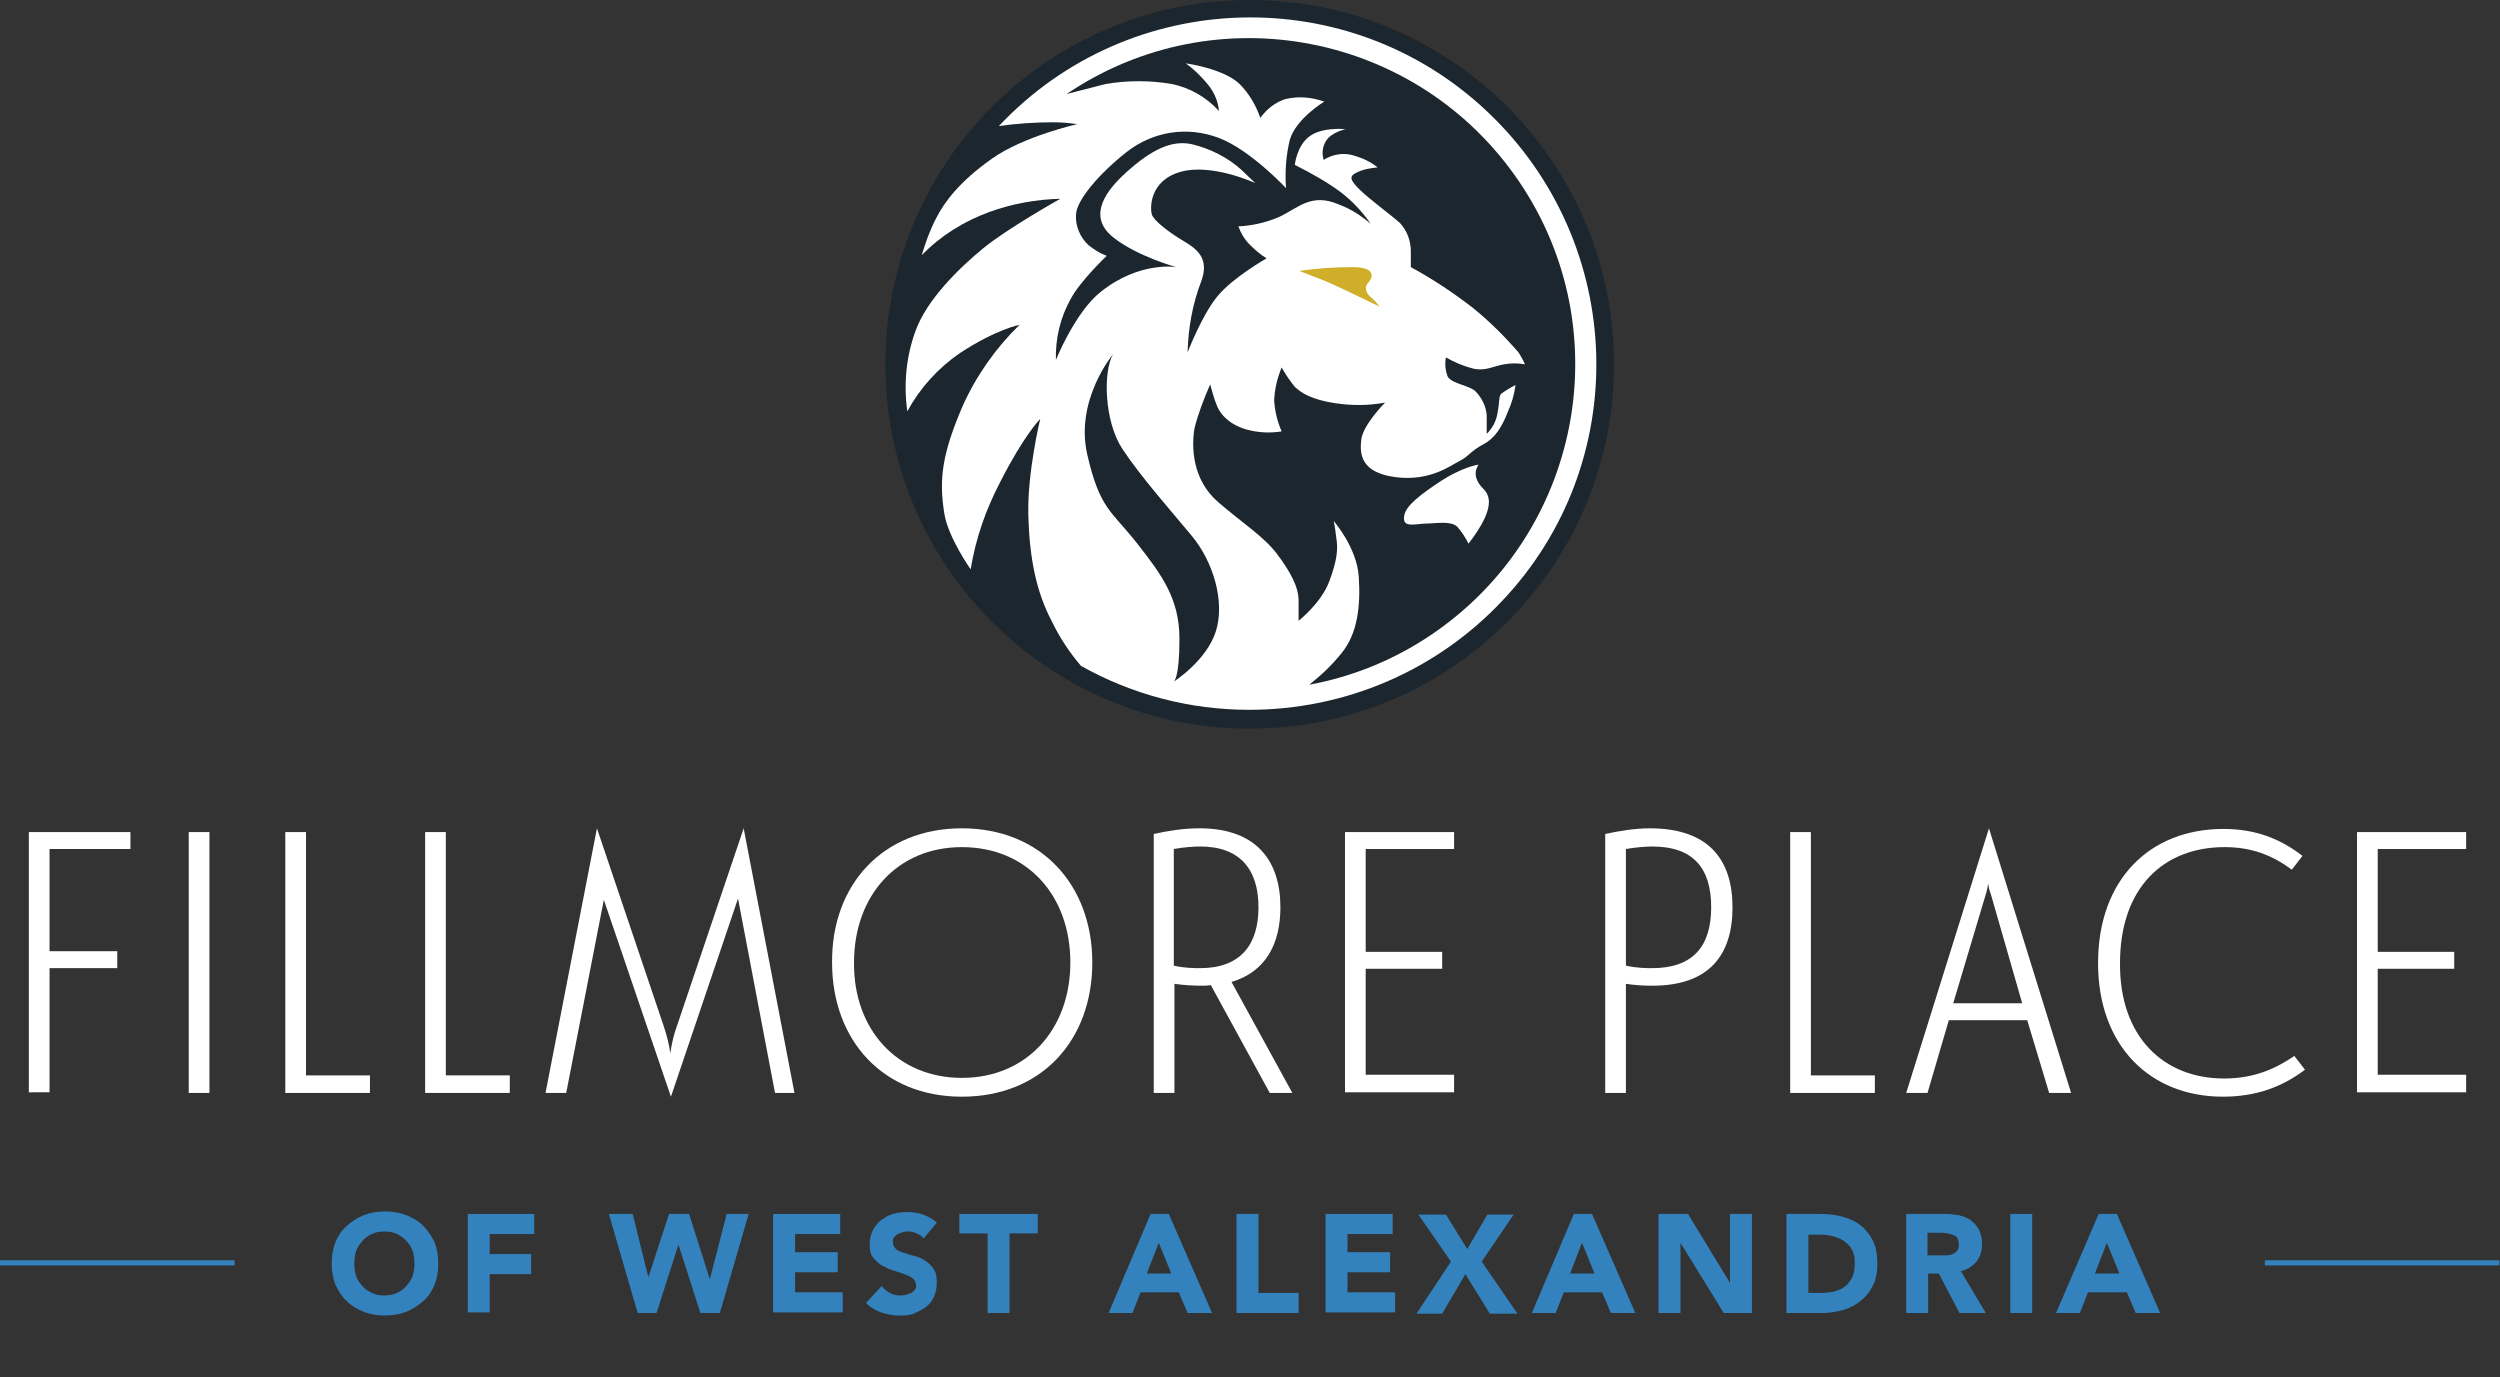<?xml version="1.0" encoding="utf-8"?>
<!-- Generator: Adobe Illustrator 22.0.1, SVG Export Plug-In . SVG Version: 6.00 Build 0)  -->
<svg version="1.1" id="Layer_1" xmlns="http://www.w3.org/2000/svg" xmlns:xlink="http://www.w3.org/1999/xlink" x="0px" y="0px"
	 viewBox="0 0 398.7 219.6" style="enable-background:new 0 0 398.7 219.6;" xml:space="preserve">
<rect x="0" y="0" width="398.7" height="219.6" fill="#333333" stroke="none"/>
<style type="text/css">
	.st0{enable-background:new    ;}
	.st1{fill:#FFFFFF;}
	.st2{fill:#3382BD;}
	.st3{fill:#1C262E;}
	.st4{fill:#CFAE29;}
	.st5{fill:none;stroke:#3382BD;stroke-width:0.82;stroke-miterlimit:10;}
</style>
<title>Asset 1</title>
<g id="Layer_2_1_">
	<g id="Layer_1-2">
		<g>
			<g class="st0">
				<path class="st1" d="M4.6,132.7h16.2v2.7H7.9v16.3h10.8v2.7H7.9v19.8H4.6V132.7z"/>
				<path class="st1" d="M30.1,174.3v-41.6h3.3v41.6H30.1z"/>
				<path class="st1" d="M45.5,174.3v-41.6h3.3v38.8H59v2.8H45.5z"/>
				<path class="st1" d="M67.8,174.3v-41.6h3.3v38.8h10.2v2.8H67.8z"/>
			</g>
			<g class="st0">
				<path class="st1" d="M95.2,132.1l10.6,31.4c0.6,1.8,0.9,3,1.1,4.5c0.2-1.4,0.5-2.9,1.1-4.5l10.6-31.4l8.1,42.2h-3.1l-5.9-31
					l-10.7,31.6l-10.7-31.4l-6,30.8H87L95.2,132.1z"/>
			</g>
			<g class="st0">
				<path class="st1" d="M153.4,132.1c12.6,0,20.8,9,20.8,21.4c0,12.4-8.1,21.4-20.8,21.4c-12.6,0-20.7-9-20.7-21.4
					C132.6,141.1,140.8,132.1,153.4,132.1z M153.4,171.9c10.3,0,17.3-7.7,17.3-18.4c0-10.7-6.9-18.4-17.3-18.4
					c-10.3,0-17.2,7.7-17.2,18.4C136.1,164.2,143.1,171.9,153.4,171.9z"/>
				<path class="st1" d="M204.2,144.7c0,5.9-2.4,10.3-7.8,11.9l9.7,17.7h-3.6l-9.4-17.2c-0.5,0.1-1,0.1-1.5,0.1
					c-1.4,0-2.9-0.1-4.3-0.3v17.4h-3.3V133c2.3-0.5,4.7-0.9,7.3-0.9C200.3,132.1,204.2,137.2,204.2,144.7z M187.2,154
					c1.7,0.4,3.3,0.4,4.2,0.4c6.5,0,9.3-3.8,9.3-9.7c0-6-2.9-9.7-9.3-9.7c-0.9,0-2.6,0.1-4.2,0.4V154z"/>
				<path class="st1" d="M214.5,132.7h17.4v2.7h-14.1v16.4H230v2.7h-12.2v16.9h14.1v2.8h-17.4V132.7z"/>
				<path class="st1" d="M276.3,144.7c0,7.6-3.7,12.5-12.8,12.5c-1.5,0-2.9-0.1-4.2-0.3v17.4H256V133c2.3-0.5,4.8-0.9,7.1-0.9
					C272.6,132.1,276.3,137.2,276.3,144.7z M259.3,154c1.7,0.4,3.4,0.4,4.2,0.4c6.5,0,9.4-3.5,9.4-9.7c0-6.3-2.9-9.7-9.4-9.7
					c-0.8,0-2.5,0.1-4.2,0.4V154z"/>
				<path class="st1" d="M285.5,174.3v-41.6h3.3v38.8H299v2.8H285.5z"/>
			</g>
			<g class="st0">
				<path class="st1" d="M323.3,162.7h-12.5l-3.4,11.6h-3.4l13.2-42.2l13.1,42.2h-3.5L323.3,162.7z M311.5,160h11l-5-17.4
					c-0.2-0.5-0.4-1.2-0.4-1.7c-0.1,0.3-0.2,1.2-0.4,1.7L311.5,160z"/>
			</g>
			<g class="st0">
				<path class="st1" d="M354.7,172c5,0,8.4-1.7,11.2-3.6l1.7,2.2c-3.6,2.7-7.7,4.3-13.1,4.3c-11.5,0-19.9-8-19.9-21.3
					c0-13.4,8.3-21.4,20-21.4c5,0,9,1.5,12.6,4.3l-1.7,2.2c-3.1-2.3-6.4-3.6-10.7-3.6c-9.8,0-16.7,6.5-16.7,18.5
					C338,165.3,345,172,354.7,172z"/>
				<path class="st1" d="M375.9,132.7h17.4v2.7h-14.1v16.4h12.2v2.7h-12.2v16.9h14.1v2.8h-17.4V132.7z"/>
			</g>
			<g class="st0">
				<path class="st2" d="M52.9,201.5c0-1.3,0.2-2.4,0.6-3.4c0.4-1,1-1.9,1.8-2.6c0.8-0.7,1.7-1.3,2.7-1.7s2.2-0.6,3.4-0.6
					s2.4,0.2,3.4,0.6s1.9,0.9,2.7,1.7s1.3,1.6,1.8,2.6c0.4,1,0.6,2.2,0.6,3.4c0,1.3-0.2,2.4-0.6,3.4c-0.4,1-1,1.9-1.8,2.6
					c-0.8,0.7-1.7,1.3-2.7,1.7c-1,0.4-2.2,0.6-3.4,0.6s-2.4-0.2-3.4-0.6c-1-0.4-1.9-0.9-2.7-1.7c-0.8-0.7-1.3-1.6-1.8-2.6
					C53.1,203.9,52.9,202.8,52.9,201.5z M56.5,201.5c0,0.7,0.1,1.4,0.3,2s0.6,1.2,1,1.6c0.4,0.5,0.9,0.8,1.5,1.1
					c0.6,0.3,1.3,0.4,2,0.4s1.4-0.1,2-0.4c0.6-0.3,1.1-0.6,1.5-1.1c0.4-0.5,0.8-1,1-1.6s0.3-1.3,0.3-2c0-0.7-0.1-1.4-0.3-2
					s-0.6-1.2-1-1.6c-0.4-0.5-0.9-0.8-1.5-1.1c-0.6-0.3-1.3-0.4-2-0.4s-1.4,0.1-2,0.4c-0.6,0.3-1.1,0.6-1.5,1.1
					c-0.4,0.5-0.8,1-1,1.6S56.5,200.8,56.5,201.5z"/>
				<path class="st2" d="M74.6,193.6h10.6v3.2h-7.1v3.2h6.6v3.2h-6.6v6.1h-3.5V193.6z"/>
				<path class="st2" d="M97.1,193.6h3.8l2.5,10.1h0l3.3-10.1h3.2l3.3,10.4h0l2.7-10.4h3.5l-4.6,15.8h-3.1l-3.5-10.9h0l-3.5,10.9h-3
					L97.1,193.6z"/>
				<path class="st2" d="M123.3,193.6h10.7v3.2h-7.2v2.9h6.8v3.2h-6.8v3.2h7.6v3.2h-11.1V193.6z"/>
				<path class="st2" d="M147.3,197.5c-0.3-0.4-0.7-0.6-1.1-0.8s-0.9-0.3-1.4-0.3c-0.3,0-0.5,0-0.8,0.1s-0.5,0.2-0.8,0.3
					c-0.2,0.1-0.4,0.3-0.6,0.5s-0.2,0.5-0.2,0.8c0,0.5,0.2,0.8,0.5,1.1c0.4,0.3,0.8,0.5,1.3,0.6c0.5,0.2,1.1,0.4,1.7,0.5
					c0.6,0.2,1.2,0.4,1.7,0.8c0.5,0.3,1,0.8,1.3,1.3c0.4,0.5,0.5,1.3,0.5,2.2c0,0.9-0.2,1.6-0.5,2.3s-0.8,1.2-1.3,1.6
					c-0.6,0.4-1.2,0.7-1.9,1s-1.5,0.3-2.3,0.3c-1,0-2-0.2-2.9-0.5c-0.9-0.3-1.7-0.8-2.4-1.5l2.5-2.7c0.4,0.5,0.8,0.8,1.3,1.1
					c0.5,0.3,1.1,0.4,1.7,0.4c0.3,0,0.6,0,0.9-0.1s0.5-0.2,0.8-0.3c0.2-0.1,0.4-0.3,0.6-0.5s0.2-0.5,0.2-0.7c0-0.5-0.2-0.8-0.5-1.1
					c-0.4-0.3-0.8-0.5-1.4-0.7c-0.5-0.2-1.1-0.4-1.8-0.6c-0.6-0.2-1.2-0.5-1.8-0.8c-0.5-0.3-1-0.8-1.4-1.3c-0.4-0.5-0.5-1.2-0.5-2.1
					c0-0.8,0.2-1.6,0.5-2.2c0.3-0.6,0.8-1.2,1.3-1.6c0.6-0.4,1.2-0.8,1.9-1c0.7-0.2,1.5-0.3,2.2-0.3c0.9,0,1.8,0.1,2.6,0.4
					c0.8,0.3,1.6,0.7,2.2,1.3L147.3,197.5z"/>
				<path class="st2" d="M157.5,196.7H153v-3.1h12.5v3.1H161v12.7h-3.5V196.7z"/>
				<path class="st2" d="M183.5,193.6h2.9l6.9,15.8h-3.9l-1.4-3.3h-6.1l-1.3,3.3h-3.8L183.5,193.6z M184.8,198.2l-1.9,4.9h3.9
					L184.8,198.2z"/>
				<path class="st2" d="M197.2,193.6h3.5v12.6h6.4v3.2h-9.9V193.6z"/>
				<path class="st2" d="M211.4,193.6h10.7v3.2h-7.2v2.9h6.8v3.2h-6.8v3.2h7.6v3.2h-11.1V193.6z"/>
				<path class="st2" d="M231.4,201.2l-5.2-7.5h4.4l3.4,5.5l3.2-5.5h4.2l-5.1,7.5l5.7,8.3h-4.4l-3.9-6.3l-3.7,6.3h-4.1L231.4,201.2z
					"/>
				<path class="st2" d="M251,193.6h2.9l6.9,15.8h-3.9l-1.4-3.3h-6.1l-1.3,3.3h-3.8L251,193.6z M252.3,198.2l-1.9,4.9h3.9
					L252.3,198.2z"/>
				<path class="st2" d="M264.5,193.6h4.7l6.7,11h0v-11h3.5v15.8h-4.5l-6.9-11.2h0v11.2h-3.5V193.6z"/>
				<path class="st2" d="M284.9,193.6h5.2c1.3,0,2.5,0.1,3.6,0.4s2.1,0.7,3,1.4c0.8,0.6,1.5,1.5,2,2.5c0.5,1,0.7,2.2,0.7,3.7
					c0,1.3-0.2,2.4-0.7,3.4s-1.1,1.8-1.9,2.4c-0.8,0.7-1.8,1.2-2.8,1.5c-1.1,0.3-2.2,0.5-3.4,0.5h-5.7V193.6z M288.4,206.2h1.8
					c0.8,0,1.5-0.1,2.2-0.2c0.7-0.2,1.3-0.4,1.8-0.8s0.9-0.9,1.2-1.5c0.3-0.6,0.4-1.4,0.4-2.3c0-0.8-0.1-1.4-0.4-2
					c-0.3-0.6-0.7-1-1.2-1.4c-0.5-0.4-1.1-0.6-1.7-0.8c-0.7-0.2-1.4-0.3-2.1-0.3h-2V206.2z"/>
				<path class="st2" d="M304,193.6h6.1c0.8,0,1.6,0.1,2.3,0.2c0.7,0.2,1.4,0.4,1.9,0.8c0.5,0.4,1,0.9,1.3,1.5s0.5,1.4,0.5,2.3
					c0,1.1-0.3,2.1-0.9,2.8s-1.4,1.3-2.5,1.5l4,6.7h-4.2l-3.3-6.3h-1.7v6.3H304V193.6z M307.5,200.2h2c0.3,0,0.6,0,1,0
					c0.3,0,0.7-0.1,0.9-0.2c0.3-0.1,0.5-0.3,0.7-0.5s0.3-0.6,0.3-1c0-0.4-0.1-0.7-0.2-1s-0.4-0.4-0.6-0.5c-0.3-0.1-0.5-0.2-0.9-0.3
					c-0.3,0-0.6-0.1-1-0.1h-2.3V200.2z"/>
				<path class="st2" d="M320.6,193.6h3.5v15.8h-3.5V193.6z"/>
				<path class="st2" d="M334.7,193.6h2.9l6.9,15.8h-3.9l-1.4-3.3H333l-1.3,3.3h-3.8L334.7,193.6z M336,198.2l-1.9,4.9h3.9
					L336,198.2z"/>
			</g>
			<g>
				<circle class="st3" cx="199.3" cy="58.1" r="58.1"/>
				<path class="st1" d="M159.3,20.1c20.9-22.2,55.9-23.2,78-2.2s23.2,55.9,2.2,78c-10.5,11.1-25,17.3-40.3,17.3
					c-9.4,0-18.6-2.4-26.8-7c-1.8-2.1-3.4-4.5-4.6-7c-2.5-4.7-3.6-10-3.8-16.9s1.9-15.5,1.9-15.5s-2.6,2.6-6.4,10.1
					c-2.3,4.4-3.9,9-4.7,13.9c0,0-3.6-5.1-4.2-8.9c-0.9-5.6-0.3-9.6,2.9-17.1c2.2-4.9,5.3-9.3,9.1-13c0,0-3.7,0.7-9.5,4.5
					c-3.5,2.4-6.4,5.6-8.4,9.3c-0.6-4.3-0.2-8.7,1.3-12.8c1.8-5,6.9-10,10.8-13.2s12.3-7.9,12.3-7.9c-3.9,0.1-7.7,0.8-11.3,2.1
					c-4.1,1.5-7.8,3.8-10.8,6.9c0.6-2,1.3-4,2.3-5.9c1.3-2.6,3.8-5.9,8.9-9.5s13.6-5.5,13.6-5.5c-1.3-0.2-2.6-0.3-3.9-0.3
					C165.1,19.5,162.2,19.7,159.3,20.1z"/>
				<path class="st3" d="M208.8,109.2c1.9-1.5,3.7-3.2,5.2-5.1c2.5-3.1,3-7.4,2.7-12.1s-4-8.9-4-8.9c0.2,0.9,0.3,1.7,0.4,2.6
					c0.3,1.8,0.2,3.5-1.1,7s-4.9,6.3-4.9,6.3v-3.2c0-2.2-1.3-4.6-3.4-7.4s-5.2-4.7-9.4-8.3s-4.3-8.9-3.8-11.8c0.6-2.4,1.5-4.7,2.5-7
					c0.3,1.1,0.6,2.2,1,3.2c0.4,1.2,1.7,3.1,4.8,4c1.8,0.5,3.7,0.6,5.6,0.3c-0.7-1.6-1.1-3.3-1.2-5c0.1-1.8,0.5-3.5,1.2-5.2
					c0.6,1.1,1.3,2.1,2.1,3.1c1.1,1,2.6,2,6.4,2.6c2.7,0.4,5.4,0.4,8-0.1c0,0-3.5,3.5-3.8,5.9s0,5.3,5.5,6s8.8-1.9,10.2-2.6
					s1.8-1.6,3.7-2.6s3-2.7,4-5.3c0.6-1.3,1-2.7,1.2-4.2c-0.8,0.4-1.6,0.9-2.3,1.4c-0.4,0.5-0.2,1.1-0.6,3.2
					c-0.2,1.2-0.8,2.3-1.7,3.2v-3c-0.1-1.4-0.8-2.8-1.8-3.8c-0.9-0.9-3.7-1.2-4.4-2.3c-0.4-1-0.5-2.1-0.3-3.1
					c1.4,0.8,2.8,1.4,4.4,1.8c2,0.4,3.1-0.4,4.9-0.7c1.1-0.2,2.2-0.2,3.3,0c-0.3-0.7-0.7-1.4-1.1-2c-2.2-2.5-4.6-4.9-7.2-7
					c-3.1-2.4-6.4-4.6-9.9-6.5v-2.5c0-1.7-0.6-3.3-1.7-4.5c-1.3-1.2-5-3.9-6.5-5.4s-1.7-2.1-0.4-2.7c1-0.5,2.2-0.7,3.3-0.8
					c-1.1-0.9-2.4-1.5-3.8-1.9c-1.6-0.5-3.4-0.2-4.8,0.7c-0.3-1-0.2-2,0.3-2.9c0.8-1.5,3.2-2,3.2-2s-3.6-0.4-5.7,1.1
					s-2.4,4.6-2.4,4.6c2.6,1.3,5.1,2.7,7.4,4.4c1.8,1.4,3.4,3.1,4.7,5c-1.5-1.3-3.2-2.4-5.1-3.1c-4.4-1.9-6.5,0.6-9.5,2
					c-2.1,0.9-4.3,1.4-6.5,1.5c0.4,1.1,1,2.1,1.8,2.9c0.8,0.8,1.7,1.6,2.7,2.2c0,0-5.3,3-7.8,6s-4.8,9-4.8,9
					c0.1-3.9,0.8-7.8,2.2-11.4c1.3-3.6-0.7-5.1-2.9-6.4s-4.7-3.2-5-4.2s-0.4-5.4,4.6-6.8s11.9,1.8,11.9,1.8l-2.2-2.1
					c-2.2-2-5-3.4-7.9-4.1c-3.2-0.7-6.4,0.8-10.5,4.5s-5.8,7.4-2,10.4s10,4.7,10,4.7s-5.8-1-12,3.9c-4.1,3.2-7.2,10.9-7.2,10.9
					c-0.1-3.4,0.7-6.8,2.4-9.8c1.5-2.8,5.7-6.8,5.7-6.8c-1.1-0.4-2-1-2.9-1.7c-1.3-1.2-2.1-3-2-4.8c0-2.3,3.7-6.6,8-10
					s9.8-4.2,14.8-2.3s10.7,8,10.7,8c-0.2-2.6,0-5.2,0.6-7.7c1-3.4,5.5-6.1,5.5-6.1c-2-0.7-4.1-0.9-6.2-0.4c-1.6,0.5-3,1.6-4,3
					c-0.7-2-1.8-3.9-3.3-5.4c-2.6-2.5-8.6-3.3-8.6-3.3c1.4,1,2.7,2.3,3.8,3.7c0.8,1.1,1.4,2.5,1.5,3.9c-2-2.2-4.6-3.7-7.5-4.3
					c-3.5-0.6-7.1-0.6-10.6,0l-6.2,1.6c23.8-16.1,56.1-9.8,72.2,14s9.8,56.1-14,72.2C222.4,105.2,215.8,107.9,208.8,109.2z"/>
				<path class="st1" d="M235.8,74.1c0,0-2.6,0.3-6.6,3s-5.3,4.1-5.3,5.6s2.1,0.8,3.5,0.8s4-0.5,5,0.5c0.7,0.8,1.3,1.7,1.8,2.7
					c1-1.3,1.9-2.6,2.6-4.1c0.8-1.8,1-3.4-0.2-4.6S234.9,75.5,235.8,74.1z"/>
				<path class="st3" d="M177.5,56.5c0,0-6.1,7.3-4.1,16s3.8,8.9,7.9,14.1s6.8,9,6.8,15.3s-0.9,6.8-0.9,6.8s5.2-3.3,6.7-8
					s-0.4-11.1-3.8-15.2S181.9,76,179,71.6S175.9,59.3,177.5,56.5z"/>
				<path class="st4" d="M207.2,43.2c2.8-0.4,5.7-0.6,8.5-0.6c4.2,0,3,2,2.5,2.5s-0.6,1.3,0.3,2.2c0.6,0.5,1.1,1,1.5,1.6
					c0,0-6.3-3.1-8.7-4.1L207.2,43.2z"/>
			</g>
			<line class="st5" x1="0" y1="201.4" x2="37.4" y2="201.4"/>
			<line class="st5" x1="361.2" y1="201.4" x2="398.6" y2="201.4"/>
		</g>
	</g>
</g>
</svg>
